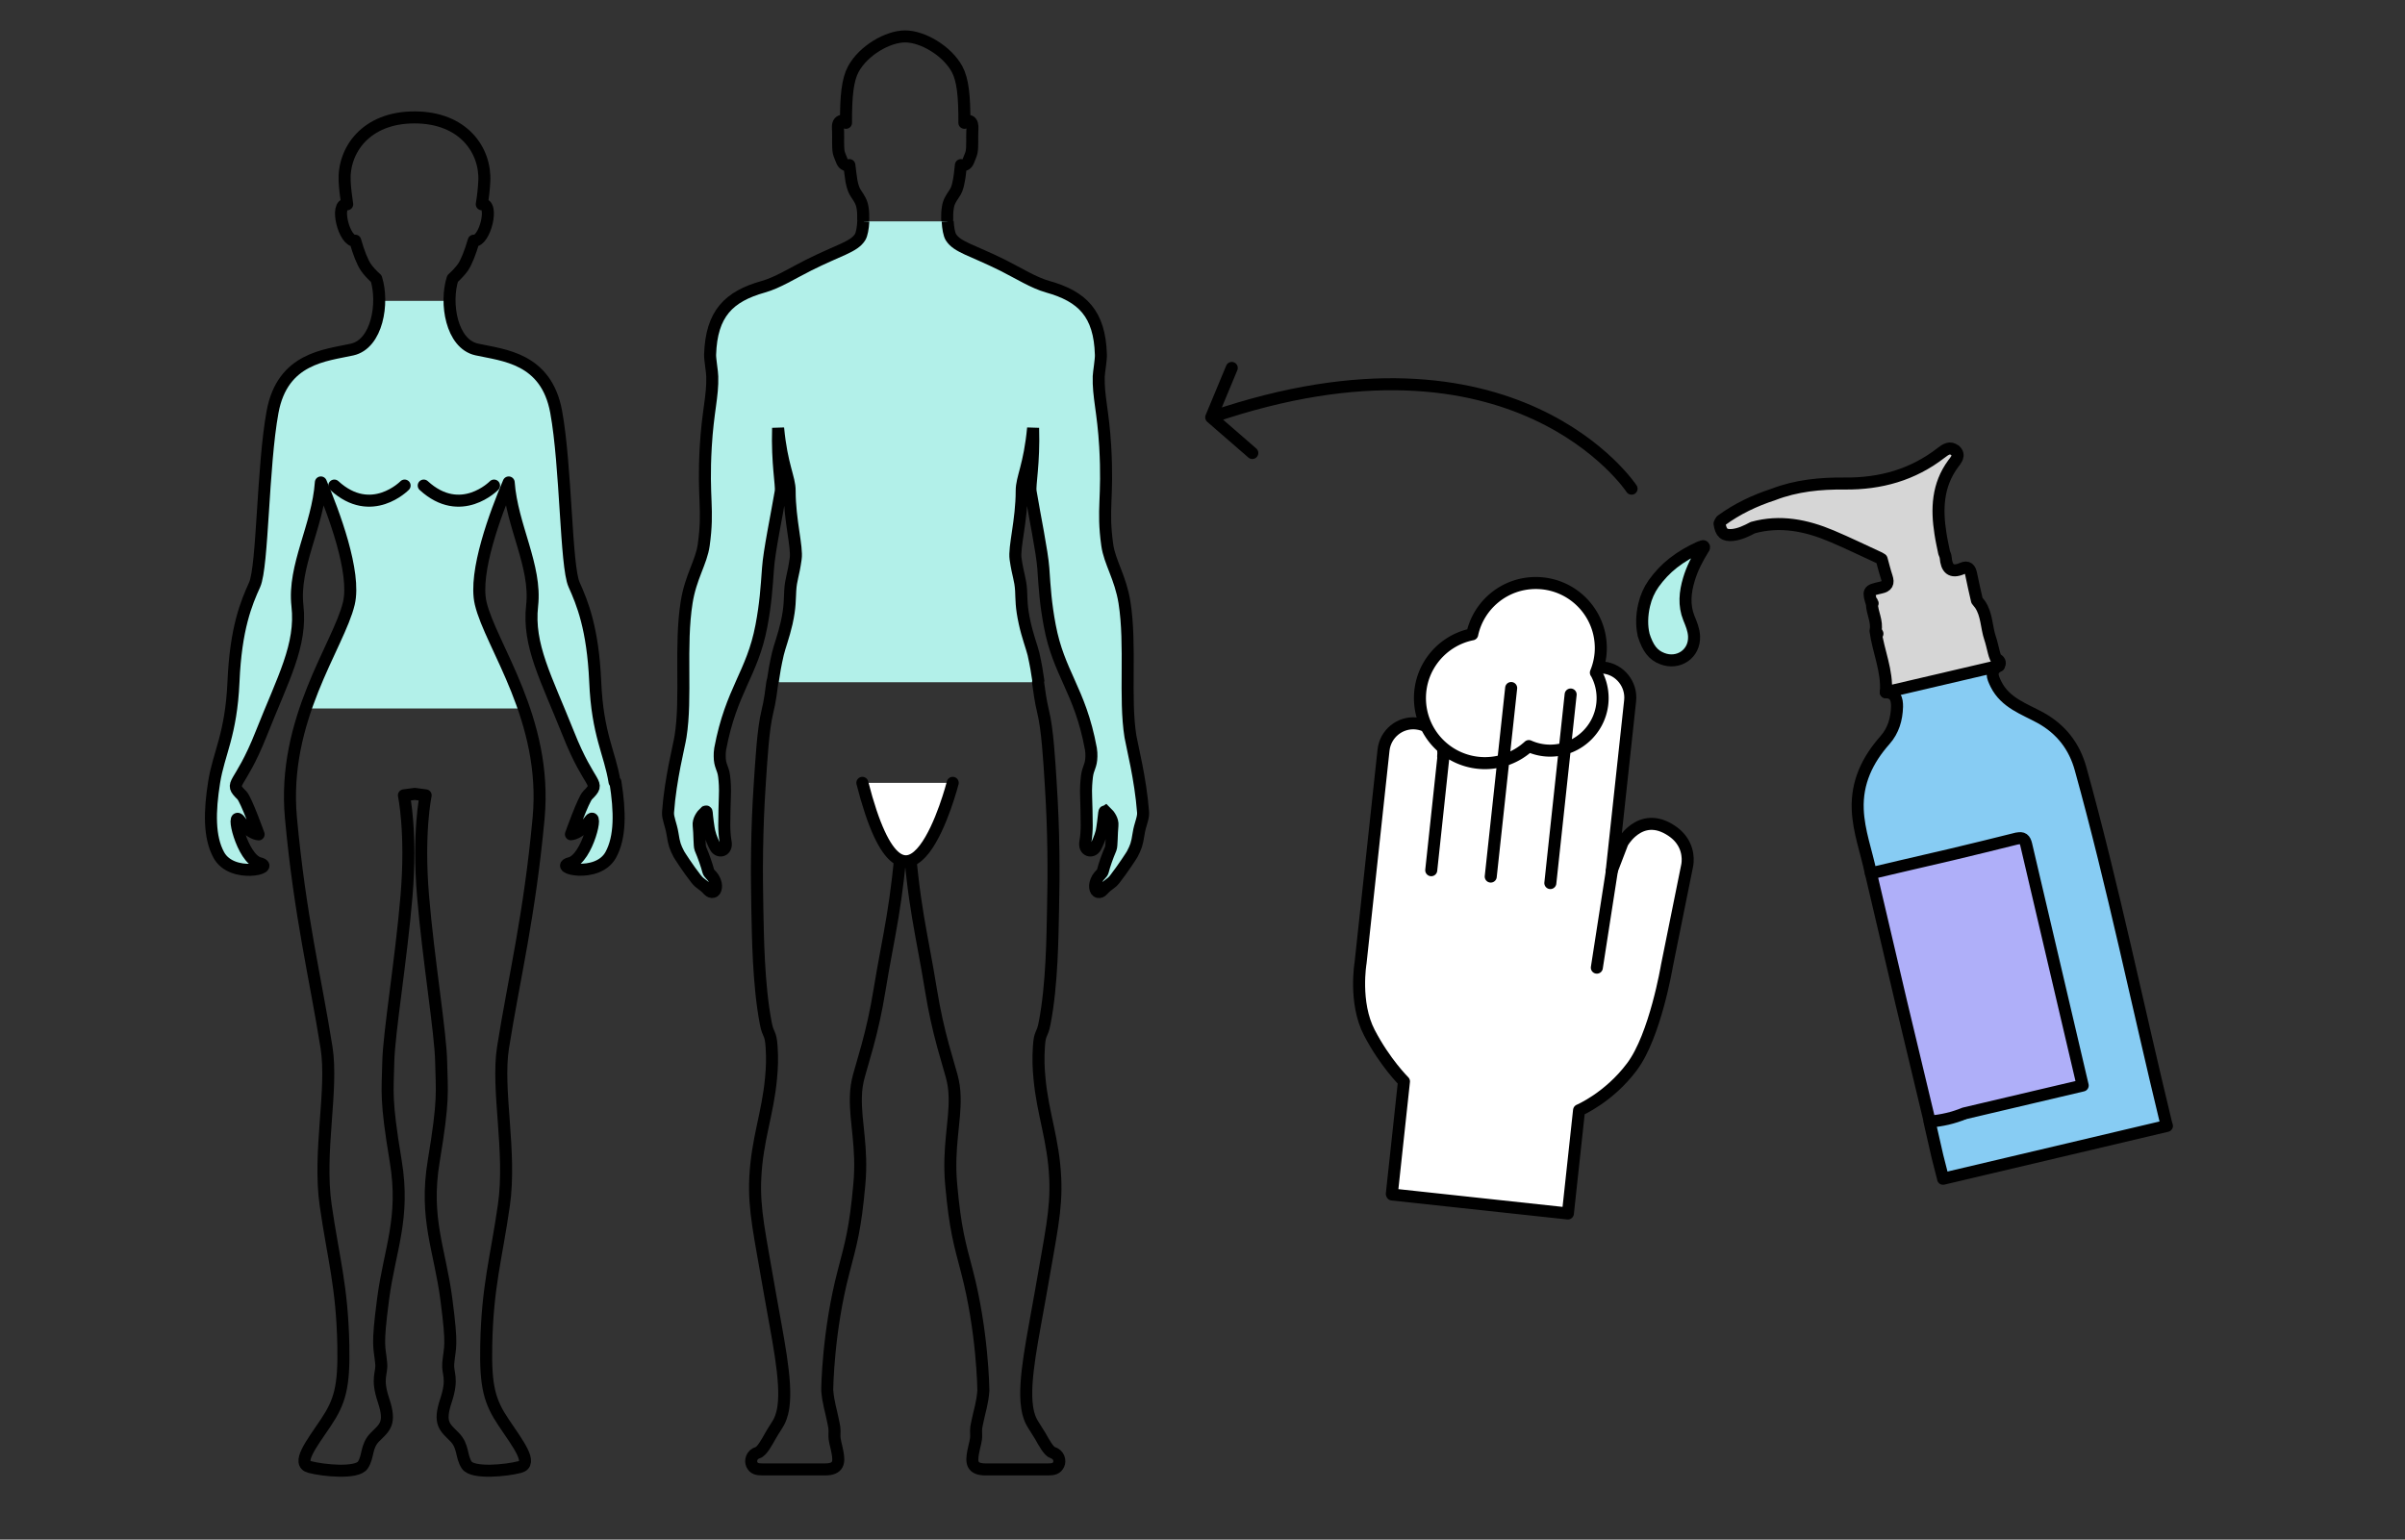 <svg xmlns="http://www.w3.org/2000/svg" id="Calque_1" viewBox="0 0 200.13 128.13"><rect x="0" y="0" width="200.13" height="128.13" fill="#333333" stroke="none"/><defs><style>.cls-1{stroke-miterlimit:10}.cls-1,.cls-2{fill:#b2f0e9}.cls-1,.cls-4,.cls-6{stroke:#000}.cls-4,.cls-6{stroke-linecap:round;stroke-linejoin:round}.cls-6{fill:none}.cls-4{fill:#fff}</style></defs><path d="M-803.83-269.94h2655.08v1511.77H-803.83z" style="fill:none;stroke-linecap:round;stroke-linejoin:round;stroke:#e30613;stroke-width:8px"/><path d="M18.16 71.15c-.81-1.49-.78-3.62-.39-6.07.39-2.44 1.42-3.91 1.61-8.36.19-4.46 1.07-6.55 1.76-8.07.69-1.52.66-9.88 1.49-14.38s4.42-4.7 6.62-5.18c1.53-.34 2.24-2.26 2.26-4.05h5.87c.02 1.79.71 3.71 2.26 4.05 2.2.49 5.79.69 6.62 5.18.83 4.5.81 12.86 1.49 14.38.68 1.52 1.56 3.62 1.76 8.07.19 4.45 1.22 5.92 1.61 8.36.39 2.44.43 4.58-.39 6.07-1.1 2.01-4.84 1.05-3.38.68 1.47-.36 2.42-4.62 1.61-3.52-.81 1.1-1.54 1.12-1.54 1.12s1.03-2.88 1.39-3.24c1.16-1.16.22-.52-1.61-5.14-1.84-4.62-3.38-7.34-3.01-10.64.37-3.3-1.68-6.6-1.95-10.25-1.05 2.49-2.93 7.48-2.32 10.06.48 2.06 2.31 5 3.59 8.74H25.36c1.28-3.73 3.1-6.67 3.59-8.74.61-2.58-1.27-7.57-2.33-10.06-.26 3.66-2.32 6.96-1.95 10.26.37 3.3-1.17 6.01-3.01 10.64-1.84 4.62-2.77 3.98-1.61 5.14.36.36 1.39 3.24 1.39 3.24s-.73-.02-1.54-1.12.15 3.16 1.61 3.52c1.47.37-2.27 1.32-3.38-.68Z" class="cls-2"/><path d="M51.14 65.08c-.39-2.44-1.42-3.91-1.61-8.36-.2-4.45-1.08-6.55-1.76-8.07-.69-1.52-.66-9.88-1.49-14.38s-4.42-4.7-6.62-5.19c-2.1-.47-2.64-3.87-2-5.89h0c.36-.33.66-.66.86-.94.29-.42.61-1.23.9-2.22.92.14 1.75-3.17.67-3.03.11-.66.18-1.31.21-1.91.13-2.57-1.73-5.32-5.81-5.32h0c-4.07 0-5.94 2.76-5.81 5.32.03.6.11 1.25.21 1.91h0c-1.09-.13-.24 3.18.67 3.03.28.99.6 1.8.89 2.22.2.29.5.62.86.94h0c.63 2.02.09 5.43-2.01 5.9-2.2.49-5.79.69-6.62 5.19s-.81 12.86-1.49 14.38c-.69 1.52-1.57 3.62-1.76 8.07-.2 4.45-1.22 5.92-1.61 8.36-.39 2.44-.43 4.58.39 6.07 1.1 2 4.84 1.05 3.38.68-1.47-.37-2.42-4.62-1.61-3.52.81 1.1 1.54 1.12 1.54 1.12s-1.03-2.88-1.39-3.25c-1.16-1.16-.22-.51 1.61-5.14 1.83-4.62 3.38-7.34 3.01-10.64-.37-3.3 1.69-6.6 1.95-10.26 1.05 2.49 2.94 7.48 2.33 10.06-.83 3.52-5.58 9.64-4.82 17.86.76 8.22 2.03 13.24 2.96 19.1.56 3.52-.71 8.68-.07 13.13.64 4.45 1.37 6.73 1.47 11.67.07 3.46-.29 4.69-1.46 6.43-1.22 1.81-2.46 3.39-1.33 3.69s3.92.57 4.41-.16c.49-.73.24-1.57 1.03-2.35.78-.78 1.34-1.11.7-3.02-.64-1.91-.11-2.23-.2-3.1-.13-1.45-.38-1.25.16-5.36s1.84-6.69 1.05-11.46c-.87-5.22-.67-5.73-.62-8.27.05-2.39 1.08-8.56 1.52-13.84.44-5.28-.22-8.34-.22-8.34l.9-.12h0l.91.12s-.66 3.06-.22 8.34c.44 5.28 1.47 11.45 1.51 13.84.05 2.53.25 3.04-.62 8.27-.79 4.77.51 7.35 1.05 11.46.54 4.11.29 3.91.16 5.36-.08.87.44 1.19-.19 3.1-.64 1.91-.08 2.23.7 3.02.78.78.54 1.61 1.03 2.35.49.73 3.29.46 4.41.16 1.12-.29-.11-1.88-1.33-3.69-1.17-1.74-1.53-2.97-1.46-6.43.1-4.94.83-7.21 1.47-11.67.64-4.45-.63-9.62-.07-13.13.93-5.86 2.2-10.88 2.96-19.1.76-8.22-3.99-14.33-4.82-17.86-.61-2.58 1.27-7.57 2.33-10.06.27 3.65 2.32 6.96 1.95 10.25-.37 3.3 1.17 6.02 3.01 10.64 1.83 4.62 2.77 3.98 1.61 5.14-.37.37-1.39 3.25-1.39 3.25s.73-.02 1.54-1.12-.15 3.15-1.61 3.52c-1.47.37 2.27 1.32 3.38-.68.82-1.49.78-3.62.39-6.07Z" class="cls-6"/><path d="M41.11 40.41s-2.76 2.83-5.85 0M33.67 40.41s-2.76 2.83-5.85 0M71.83 18.28c.01-.33 0-.68-.05-.98-.08-.49-.26-.76-.53-1.16-.16-.24-.28-.49-.39-1.04-.06-.33-.12-.87-.18-1.36-.2.07-.49-.02-.61-.32-.1-.26-.25-.59-.28-.76-.08-.45-.03-1.22-.05-1.76-.01-.2-.06-.55.1-.73.15-.17.44-.17.56.05-.01-2.23.13-3.58.61-4.47.84-1.55 2.87-2.72 4.31-2.72s3.47 1.17 4.32 2.72c.48.89.62 2.24.61 4.47.13-.22.42-.22.56-.05.15.18.11.53.1.73-.03.54.03 1.31-.06 1.76-.03.17-.18.5-.28.76-.12.3-.4.38-.61.32-.05.48-.11 1.03-.18 1.36-.1.55-.22.8-.39 1.04-.27.4-.45.67-.52 1.16-.05.3-.06.65-.05.98" class="cls-6"/><path d="M78.86 18.42c.03.57.13 1.1.27 1.32.52.83 1.74 1.06 4.32 2.34 1.33.67 2.56 1.45 3.73 1.78 2.89.81 4.33 2.24 4.43 5.66.02.39-.17 1.48-.18 1.8-.05 1.66.37 2.91.54 5.85.25 4.38-.26 5.11.17 8.19.2 1.43 1.09 2.68 1.43 4.76.57 3.61-.02 7.94.5 11.18.13.78.84 3.51 1.05 6.3.04.49-.26 1.03-.37 1.77-.14.92-.23 1.12-.53 1.71-.06.11-.78 1.22-1.44 2.07-.38.48-.5.36-1.03.94-.21.24-.57.23-.62-.25-.02-.17.02-.43.2-.75.15-.25.39-.39.44-.59.13-.51.37-1.21.66-1.88.09-.21.07-1.26.14-1.92.05-.44-.27-.88-.5-1.1-.01.01-.17-.17-.18.02-.02.26-.16 1.35-.22 1.61-.12.47-.36 1.01-.51 1.28-.27.48-.99.32-.84-.46.08-.43.11-1 .11-1.35 0-.71-.03-1.9-.05-2.42-.03-.71.02-1.23.07-1.66.09-.74.36-.86.37-1.68 0-.2 0-.38-.04-.61-.46-2.51-1.15-4.08-1.81-5.55-.63-1.41-1.24-2.73-1.61-4.69-.35-1.85-.43-3.15-.54-4.79-.1-1.39-.74-4.45-1.06-6.4-.09-.52.3-2.31.21-5.28-.3 3.16-.95 4.14-.95 5.22 0 2.48-.65 4.7-.51 5.67.21 1.43.4 1.66.46 2.63.04.76 0 1.35.3 2.71.23 1.06.6 2.04.73 2.57.2.9.31 1.56.39 2.14l.03.22H64.35l.03-.22c.08-.57.19-1.23.4-2.14.12-.53.49-1.51.73-2.57.3-1.36.25-1.95.3-2.71.06-.97.25-1.2.45-2.63.15-.97-.5-3.19-.5-5.67 0-1.08-.66-2.06-.96-5.22-.09 2.96.3 4.75.22 5.28-.33 1.95-.97 5.01-1.06 6.4-.12 1.64-.2 2.94-.55 4.79-.76 4.01-2.51 5.33-3.43 10.24-.04.23-.04.41-.04.61 0 .82.28.94.37 1.68.05.43.09.95.06 1.66-.02.51-.05 1.71-.05 2.42 0 .35.03.92.11 1.35.15.78-.57.94-.84.46-.15-.26-.4-.81-.51-1.28-.07-.26-.21-1.35-.22-1.61-.01-.19-.16-.01-.17-.02-.23.22-.55.66-.5 1.1.08.66.05 1.71.14 1.92.29.68.53 1.38.66 1.88.06.21.3.35.44.59.19.32.22.58.2.75-.04.47-.4.48-.62.25-.53-.58-.65-.46-1.03-.94-.67-.85-1.38-1.96-1.44-2.07-.3-.59-.39-.8-.53-1.71-.12-.74-.4-1.28-.37-1.77.2-2.79.92-5.52 1.04-6.3.52-3.24-.07-7.56.51-11.18.33-2.09 1.22-3.33 1.42-4.76.43-3.08-.08-3.82.17-8.19.17-2.94.59-4.19.54-5.85 0-.33-.19-1.42-.18-1.8.11-3.42 1.55-4.85 4.44-5.66 1.17-.33 2.4-1.11 3.73-1.78 2.57-1.29 3.79-1.52 4.31-2.34.14-.22.24-.75.27-1.32" class="cls-2"/><path d="M86.38 56.78c.1.69.2 1.54.43 2.48.35 1.43.5 3.93.63 6.03.25 3.86.26 7.35.19 10.27-.05 2.28-.07 6.34-.7 9.58-.21 1.11-.41.73-.48 2-.06.93-.04 1.67.05 2.6.27 2.96 1.16 5.08 1.31 8.3.12 2.66-.36 4.6-1.23 9.67-.59 3.43-1.44 7.18-1.11 9.38.03.21.1.73.38 1.26.16.3.43.67.71 1.15.31.55.71 1.29 1.04 1.39.53.16.63.69.5.97-.16.36-.42.43-.92.43h-5.16c-1.18 0-1.19-.62-1.04-1.43.1-.57.27-.98.25-1.43-.03-.62.01-.64.14-1.28.14-.69.39-1.42.46-2.42 0-.11-.06-4.95-1.37-9.94-.6-2.29-.97-3.47-1.31-7.23-.27-3.08.34-5.14.29-7.25-.03-1.41-.33-1.94-.96-4.26-.4-1.47-.72-2.89-1-4.6-.78-4.83-1.48-6.99-1.93-13.66 0-.1-.05-.03-.22-.03s-.21-.07-.22.03c-.45 6.67-1.14 8.83-1.93 13.66-.28 1.71-.6 3.13-1 4.6-.63 2.33-.93 2.86-.96 4.26-.05 2.12.57 4.17.29 7.25-.34 3.76-.7 4.93-1.3 7.23-1.32 4.99-1.38 9.84-1.37 9.94.08 1 .33 1.73.46 2.42.13.64.16.66.14 1.28-.02.45.15.86.25 1.43.15.81.14 1.43-1.05 1.43h-5.16c-.5 0-.76-.07-.92-.43-.13-.28-.03-.81.5-.97.34-.1.74-.84 1.05-1.39.27-.48.54-.85.7-1.15.28-.54.35-1.06.38-1.26.32-2.21-.52-5.95-1.11-9.38-.87-5.07-1.35-7.01-1.23-9.67.15-3.21 1.04-5.34 1.31-8.3.09-.93.11-1.67.05-2.6-.08-1.27-.28-.89-.49-2-.62-3.24-.65-7.3-.7-9.58-.06-2.92-.06-6.41.2-10.27.14-2.1.28-4.6.63-6.03.23-.93.33-1.79.42-2.48" class="cls-6"/><path d="M79.28 65.15s-3.76 14.69-7.52 0" class="cls-4"/><path d="m64.3 56.78.03-.22c.08-.57.19-1.23.4-2.14.12-.53.49-1.51.73-2.57.3-1.36.25-1.95.3-2.71.06-.97.25-1.2.45-2.63.15-.97-.5-3.19-.5-5.67 0-1.08-.66-2.06-.96-5.22-.09 2.96.3 4.75.22 5.28-.33 1.95-.97 5.01-1.06 6.4-.12 1.64-.2 2.94-.55 4.79-.76 4.01-2.51 5.33-3.43 10.24-.04.23-.04.41-.04.61 0 .82.28.94.37 1.68.05.43.09.95.06 1.66-.02.51-.05 1.71-.05 2.42 0 .35.03.92.11 1.35.15.78-.57.94-.84.46-.15-.26-.4-.81-.51-1.28-.07-.26-.21-1.35-.22-1.61-.01-.19-.16-.01-.17-.02-.23.22-.55.66-.5 1.1.08.66.05 1.71.14 1.92.29.68.53 1.38.66 1.88.06.21.3.35.44.59.19.32.22.58.2.75-.04.47-.4.48-.62.25-.53-.58-.65-.46-1.03-.94-.67-.85-1.38-1.96-1.44-2.07-.3-.59-.39-.8-.53-1.71-.12-.74-.4-1.28-.37-1.77.2-2.79.92-5.52 1.04-6.3.52-3.24-.07-7.56.51-11.18.33-2.09 1.22-3.33 1.42-4.76.43-3.08-.08-3.82.17-8.19.17-2.94.59-4.19.54-5.85 0-.33-.19-1.42-.18-1.8.11-3.42 1.55-4.85 4.44-5.66 1.17-.33 2.4-1.11 3.73-1.78 2.57-1.29 3.79-1.52 4.31-2.34.14-.22.24-.75.27-1.32M78.86 18.42c.03.57.13 1.1.27 1.32.52.83 1.74 1.06 4.32 2.34 1.33.67 2.56 1.45 3.73 1.78 2.89.81 4.33 2.24 4.43 5.66.02.39-.17 1.48-.18 1.8-.05 1.66.37 2.91.54 5.85.25 4.38-.26 5.11.17 8.19.2 1.43 1.09 2.68 1.43 4.76.57 3.61-.02 7.94.5 11.18.13.78.84 3.51 1.05 6.3.04.49-.26 1.03-.37 1.77-.14.92-.23 1.12-.53 1.71-.06.11-.78 1.22-1.44 2.07-.38.48-.5.36-1.03.94-.21.24-.57.23-.62-.25-.02-.17.02-.43.2-.75.15-.25.39-.39.44-.59.13-.51.37-1.21.66-1.88.09-.21.07-1.26.14-1.92.05-.44-.27-.88-.5-1.1-.01.01-.17-.17-.18.02-.02.26-.16 1.35-.22 1.61-.12.47-.36 1.01-.51 1.28-.27.48-.99.32-.84-.46.08-.43.11-1 .11-1.35 0-.71-.03-1.9-.05-2.42-.03-.71.02-1.23.07-1.66.09-.74.36-.86.37-1.68 0-.2 0-.38-.04-.61-.46-2.51-1.15-4.08-1.81-5.55-.63-1.41-1.24-2.73-1.61-4.69-.35-1.85-.43-3.15-.54-4.79-.1-1.39-.74-4.45-1.06-6.4-.09-.52.3-2.31.21-5.28-.3 3.16-.95 4.14-.95 5.22 0 2.48-.65 4.7-.51 5.67.21 1.43.4 1.66.46 2.63.04.76 0 1.35.3 2.71.23 1.06.6 2.04.73 2.57.2.9.31 1.56.39 2.14l.03.22" class="cls-1"/><path d="m102.5 30.62-1.71 4.11c25.36-8.68 34.98 5.94 34.98 5.94M100.79 34.73l3.42 2.97" class="cls-6"/><path d="M136.77 52.8c-.16-.66-.17-1.55.05-2.46.15-.65.41-1.24.79-1.78.47-.65 1.01-1.23 1.64-1.72.67-.52 1.4-.94 2.17-1.29l.09-.03c.09-.02.19-.11.26-.05.09.09-.02.19-.07.27-.48.78-.9 1.6-1.16 2.48-.32 1.07-.43 2.15 0 3.22.2.49.4.96.43 1.5.07 1.5-1.33 2.39-2.65 1.87-.75-.29-1.19-.83-1.56-2.01Z" style="stroke-linecap:round;stroke-linejoin:round;stroke:#000;fill:#b2f0e9"/><path d="M180.28 93.56s.02.1.04.14l-18.63 4.4c-.01-.09-.04-.19-.07-.3-.14-.52-.27-1.04-.4-1.57-.21-.9-.41-1.81-.62-2.72l-.03-.17.49-.11c.54-.27 1.13-.36 1.72-.41l.62-.15c.31-.4.79-.45 1.23-.55.86-.21 1.72-.44 2.6-.6 1.68-.45 3.39-.82 5.08-1.22.17-.04.33-.08.5-.09.03-.04.05-.09.07-.14.05-.39-.07-.75-.16-1.11-1.38-5.86-2.77-11.72-4.15-17.58-.03-.11-.05-.22-.08-.34-.25-.98-.34-1.04-1.3-.82-1.57.35-3.13.77-4.71 1.09-1.34.35-2.68.67-4.04.95-.92.16-1.78.67-2.76.41-.36-1.77-1.02-3.48-1.09-5.31-.09-2.26.81-4.12 2.27-5.77.7-.79.97-1.75 1-2.77.01-.61-.13-1.2-.94-1.21.65-.69 1.58-.61 2.39-.82 2-.51 4.01-.98 6.02-1.43.34-.07.67-.17 1 .04-.75.42-.54.92-.23 1.55.78 1.55 2.34 2.04 3.69 2.78 1.74.96 2.84 2.4 3.35 4.27 2.71 9.77 4.74 19.7 7.13 29.55Z" style="fill:#87ccf3;stroke-linecap:round;stroke-linejoin:round;stroke:#000"/><path d="M167.85 69.78c-1.81.46-3.62.89-5.44 1.33-1.35.31-2.69.63-4.04.94h0l-2.68.63c.83 3.56 1.66 7.12 2.5 10.67.79 3.33 1.59 6.66 2.39 9.99 1-.08 1.96-.3 2.88-.68 0 0 0 0 0 0l3.82-.9h0s0 0 0 0c2.01-.47 4.02-.95 6.03-1.42-1.57-6.68-3.14-13.37-4.7-20.05-.11-.45-.28-.62-.77-.5Z" style="fill:#afaff9;stroke-linecap:round;stroke-linejoin:round;stroke:#000"/><path d="M162.69 37.5c-.41-.37-.8-.09-1.15.18-2.37 1.84-5.06 2.59-8.04 2.56-2.01-.02-4.02.17-5.93.91-1.56.51-3.02 1.2-4.34 2.17-.06.08-.11.17-.14.26.12.78.39 1.01 1.1.94.61-.07 1.14-.33 1.67-.61 2.27-.63 4.44-.19 6.55.7 1.35.57 2.66 1.21 3.99 1.82h0c.06.04.12.07.18.11h0c.14.5.26 1 .42 1.48.17.52.05.77-.52.89-1.04.23-1.04.27-.71 1.36h0s0 0 0 0c.02.75.47 1.45.3 2.23.08.07.12.16.16.24-.05-.08-.1-.16-.16-.24.23 1.71 1 3.34.86 5.11 3.14-.73 6.28-1.47 9.41-2.2.12-.21.1-.39-.12-.52-.23.05-.4-1.17-.61-1.76-.32-.93-.26-1.97-.84-2.83h0c-.09-.11-.18-.22-.26-.33h0s0 0 0 0c-.16-.73-.34-1.45-.48-2.18-.09-.46-.28-.69-.75-.48-.94.41-1.3-.02-1.37-.91-.01-.14-.08-.27-.13-.41h0c-.11-.54-.23-1.07-.31-1.61-.32-2.04-.24-4.01 1.05-5.77.25-.34.62-.72.17-1.13Zm-6.86 12.71s-.03-.07-.04-.1c.01.03.02.07.04.1Z" style="fill:#d6d6d6;stroke-linecap:round;stroke-linejoin:round;stroke:#000"/><path d="m115.84 99.41 14.63 1.58.93-8.59s2.47-1.04 4.4-3.62c1.94-2.58 2.91-8.4 2.91-8.4l1.67-8.27s.29-1.08-.4-2.11c-.27-.41-.69-.8-1.34-1.13-1.29-.64-2.27-.16-2.89.38-.48.42-.74.89-.74.89l-.89 2.32.4-3.7 1.13-10.45c.07-.68-.14-1.33-.54-1.83s-.99-.85-1.67-.92c-1.36-.15-2.6.85-2.75 2.21l.38-3.56c.08-.68-.14-1.33-.54-1.83-.4-.49-1-.84-1.68-.92-.74-.08-1.43.18-1.94.64-.44.39-.74.95-.8 1.57l-.38 3.56c.08-.68-.14-1.33-.54-1.83s-.99-.84-1.67-.92c-1.36-.15-2.6.85-2.75 2.21l-.68 6.27c.08-.68-.14-1.33-.54-1.83s-.99-.84-1.68-.92c-1.36-.15-2.59.85-2.74 2.21l-1.91 17.7s-.57 3.33.73 5.82c1.3 2.5 2.88 4.06 2.88 4.06l-1.01 9.36Z" class="cls-4"/><path d="m134.13 72.48-.85 5.47-.4 2.58M120.11 63l-1.01 9.42M125.75 57.26l-1.7 15.69M129.01 73.49l1.69-15.69M132.8 55.98c.26-.63.41-1.33.41-2.05 0-2.99-2.42-5.41-5.41-5.41-2.6 0-4.77 1.83-5.29 4.27-2.48.5-4.35 2.68-4.35 5.31a5.407 5.407 0 0 0 9.06 3.99c.54.24 1.14.38 1.77.38 2.41 0 4.37-1.96 4.37-4.37 0-.77-.2-1.49-.55-2.12Z" class="cls-4"/></svg>
